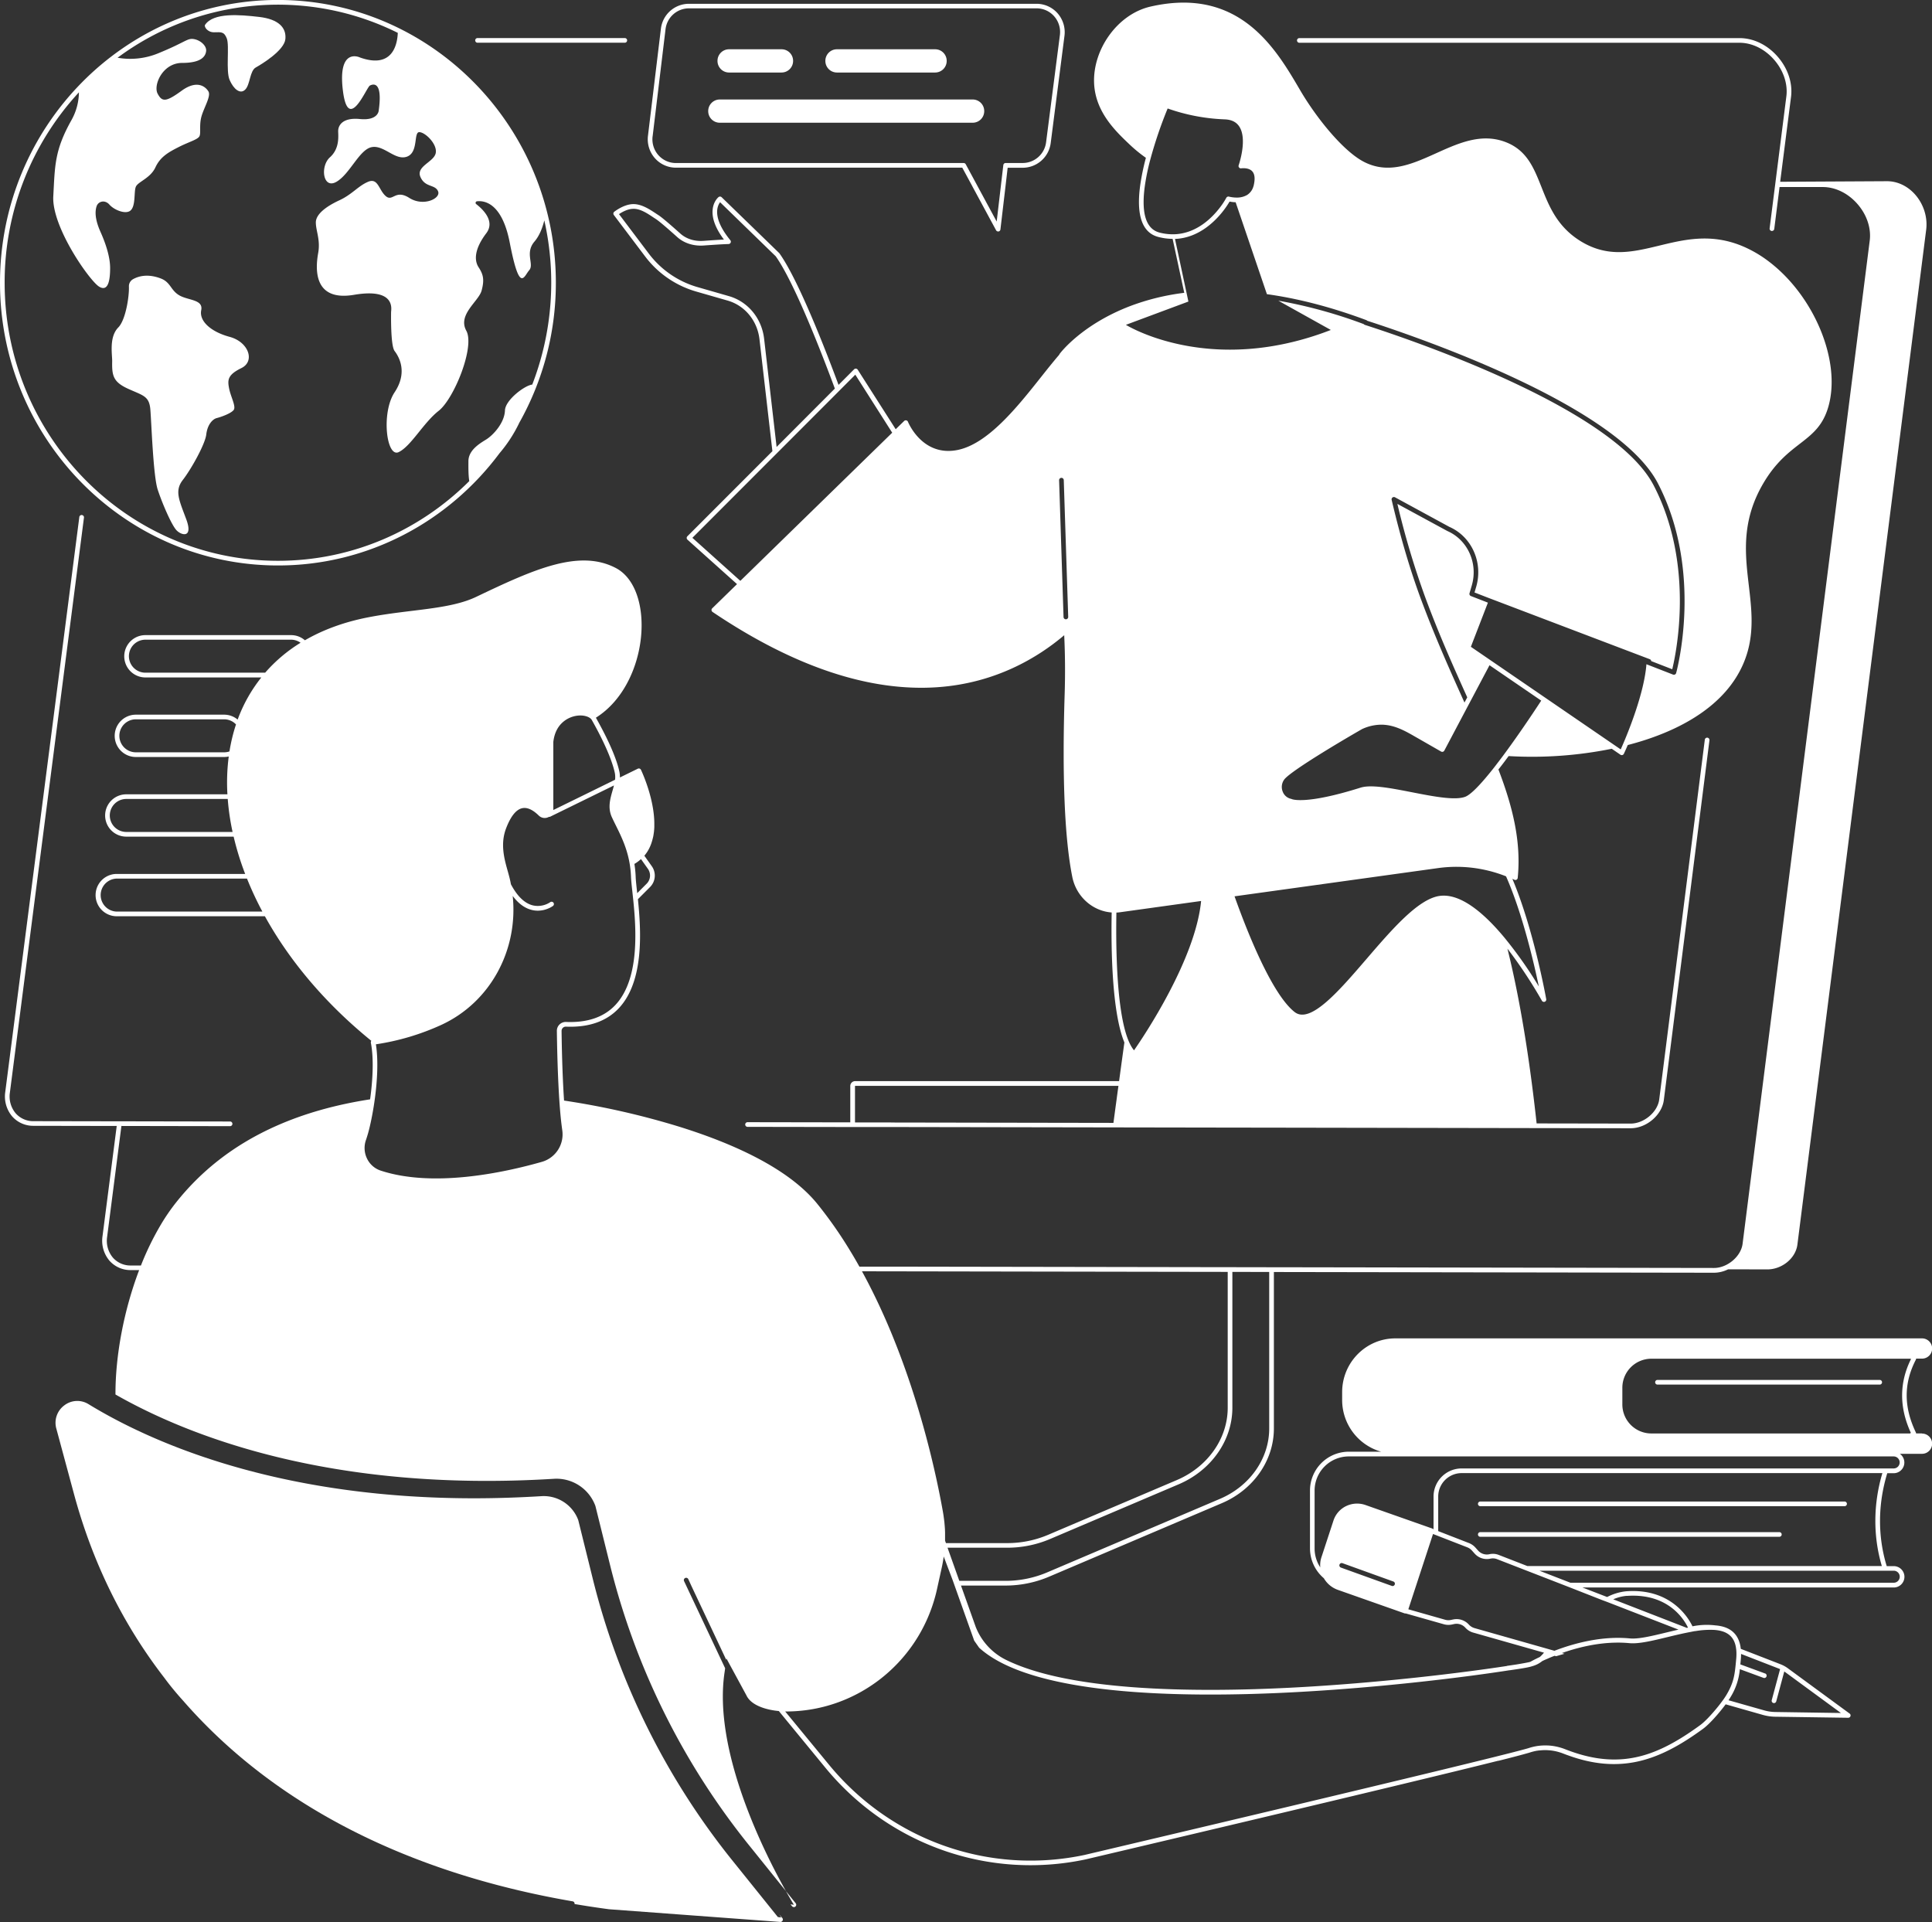 <svg id="Layer_1" data-name="Layer 1" xmlns="http://www.w3.org/2000/svg" viewBox="0 0 1825.82 1816.35"><rect x="0" y="0" width="1825.82" height="1816.35" fill="#333333" stroke="none"/><path d="M453.86,74H593a2.21,2.21,0,0,0,0-4.41H453.86a2.21,2.21,0,1,0,0,4.41Z" transform="translate(-2.41 -33.62)" style="fill:#fff"/><path d="M216.76,70c2.64,7-1.06,30.57,2.64,39.16s10,13.94,14.76,9.12,4.22-17.71,10-20.92,26.89-16.1,27.94-26.82-6.34-18.78-24.78-20.92-43.24-4.3-51.14,7.51c-1.08,1.59,2.1,7,8.43,7S214.12,63.05,216.76,70Z" transform="translate(-2.41 -33.62)" style="fill:#fff"/><path d="M108.42,375.2c-.28,13.47,1,19.46,15.23,25.9s19.81,6.8,20.86,19.68,2.7,62.6,6.92,75.48,13.18,33.79,17.93,38.62,15.82,7.51,9-10.73-11.07-26.82-3.16-37,21.09-33.8,22.14-42.92,5.8-14.48,10-15.55,13.18-4.29,15.82-7.51-2.64-12.34-4.22-20.38-1.58-12.88,11.59-19.32,6.87-24.67-11.06-29.5-29-15-26.9-25.21S180.43,317.63,172,312.8s-8.2-12.41-17.58-16c-12.69-4.88-21.59-2-26.37.71a7.62,7.62,0,0,0-3.81,6.95c.37,9-3,31.41-10,38.57C105.26,352.13,108.55,368.57,108.42,375.2Z" transform="translate(-2.41 -33.62)" style="fill:#fff"/><path d="M265.08,568c85.35,0,161.33-41.63,209.34-106a131.43,131.43,0,0,0,18.49-28.33.41.41,0,0,1,0-.09,269.16,269.16,0,0,0,34.8-132.81c0-147.33-117.84-267.19-262.68-267.19S2.41,153.48,2.41,300.81,120.24,568,265.08,568ZM77,120.87a54.86,54.86,0,0,1-6.83,25.86c-16.35,29-15.82,43.44-17.4,72.41s34.4,80,43.36,85.39,10.35-7.39,10.35-17.58-3.83-22.42-9.11-34.22-5.27-19.31-3.69-24.14,7.91-6.44,12.13-1.61,14.36,9.11,19.23,6.09c6-3.7,3.66-18.22,5.75-23s13.71-8,18.46-18.24,12.66-14.48,22.15-19.31,17.93-7,19.51-10.19S190.4,151.55,193,143s9-18.77,6.33-23.07-10.56-11.26-25.31-.53-18.45,10.73-22.67,2.68,4.74-29,23.2-29,22.14-6.43,22.67-11.26S192,71.63,185.65,70.56,178.26,73.24,151.91,84a69.51,69.51,0,0,1-38.4,4.18A254.12,254.12,0,0,1,378.34,64.67c-.42,10.58-4.71,34.38-35.81,23.24,0,0-21.1-10.17-16.1,31.08s22.22-2.82,25.55-4.52,12.22-4,8.32,23.73c0,0-.54,9.61-17.77,7.91S322,152.89,322,157.41s1.67,16.39-7.78,24.86-6.66,30.51,6.11,23.17,21.66-30.51,33.33-32.77,22.21,13,33.32,9,6.11-23.17,11.66-23.17,17.22,11.3,15.55,19.78-18.88,12.43-14.44,22.6,13.89,6.78,16.67,13.56-13.9,14.69-27.22,6.21-15.55,4-22.21-1.69-7.22-17.52-16.68-13.56-15,11.86-27.2,17.51-22.22,13-22.22,20.91,4.45,16.39,2.23,28.82S297,319,337,312.23s35,14.12,35,16.38-.55,31.64,3.33,36.73,12.78,19.77,0,39-7.77,62.16,3.9,56.51,23.31-27.69,37.76-39,34.44-60.46,26.09-75.71,11.68-27.69,14.45-37.86,1.67-15.25-2.77-22S450.84,268.72,462,254c8.72-11.54-3.8-23.08-9.57-27.5a1.49,1.49,0,0,1,.74-2.65c7.14-.82,23.74,1.62,31,39.19,9.44,48.59,13.33,31.64,18.33,26s-4.35-16.2,5-27.12c4.72-5.51,7.58-13.06,9.31-20.05a267.6,267.6,0,0,1-11.4,155.2c-6.83.58-25.43,14.42-25.79,24.41-.44,12-11.37,23.58-17.93,27.58s-16.61,10.24-16.61,20.47c0,5.69-.13,12.75.81,18.74-46.62,46.56-110.47,75.31-180.8,75.31C122.67,563.6,6.8,445.71,6.8,300.81A264.31,264.31,0,0,1,77,120.87Z" transform="translate(-2.41 -33.62)" style="fill:#fff"/><path d="M582.51,236.79l29.24,38.72a92.52,92.52,0,0,0,48.48,33.59l29.84,8.58c16.25,4.67,28.06,19,30.08,36.53L732.36,460,652,540.42a2.21,2.21,0,0,0,.09,3.2l46.84,42-23.44,22.87a2.17,2.17,0,0,0-.66,1.78,2.22,2.22,0,0,0,.95,1.63c76.75,51.73,148.34,75.66,212.77,71.13,55-3.86,94.91-28.19,119.58-49.12.88,18.56,1,36.7.44,55.29-2.49,78.55-.06,136.79,7.19,173.09,3.77,18.81,19.34,32.35,37.24,33.64-.63,33.48.08,94,12,122.84-1.65,11.88-3.33,24.1-5,36.54H810.66a4.59,4.59,0,0,0-4.7,4.46v34.5l-96.93-.16a2.21,2.21,0,1,0,0,4.41l96.93.16h4.41l31.37,0h4.41l316.5.53h4.4l34.82.06h4.41l337.13.57c14.92,0,29.58-12.45,31.39-26.64l43.11-340a2.19,2.19,0,0,0-1-2.12,2.13,2.13,0,0,0-.92-.35,2.22,2.22,0,0,0-2.46,1.91l-43.09,340c-1.53,11.93-14.41,22.79-27,22.79l-88.86-.15c-6.65-60.87-15.62-117.08-27.58-165.15a432.88,432.88,0,0,1,32.56,49.17,2.21,2.21,0,0,0,2.67,1,2.19,2.19,0,0,0,1.42-2.47c-.67-3.79-12.27-67.09-32-113.71l1.93.9a2.2,2.2,0,0,0,3.13-1.77c3.41-34-4.56-66.75-18.22-102.45,3.18-4,6.41-8.31,9.63-12.67a378.73,378.73,0,0,0,97.46-6.92l8.21,5.63a2.26,2.26,0,0,0,1.25.38,1.93,1.93,0,0,0,.58-.08,2.17,2.17,0,0,0,1.42-1.19c.23-.48,1.63-3.49,3.67-8.26,30.62-7.92,59.1-20.43,80.31-38.6,12.35-10.57,22.23-23.05,28.64-37.66,24.69-56.26-18.81-105.92,18.94-170.68,24.23-41.56,51.92-37.88,61.81-73.22,12.11-43.32-13.92-104.59-56.37-136.77a113.94,113.94,0,0,0-24.09-14.17c-61.07-26.12-103,26.39-153.93-5.15-22.06-13.66-29.77-33.12-36.89-51.12l-.88-2.2c-.21-.54-.44-1.08-.65-1.62-6.69-16.68-13.75-31.61-32.64-38.73-46.94-17.71-88.26,42.45-133.82,18.67-19.58-10.23-44.75-41.5-59.94-67.41-22.53-38.44-56.82-98.49-141.41-79.21-31.66,7.21-54.88,41.07-53.4,72.64,1.26,27,20.23,45.06,33.36,57.53a134.61,134.61,0,0,0,15.58,12.77,222.5,222.5,0,0,0-5.35,25.75c-.08.61-.17,1.21-.24,1.81-.06.44-.11.88-.16,1.31-3.11,26.68,2.8,42.14,17.56,45.93a54.88,54.88,0,0,0,13.44,1.78l11,51a220.19,220.19,0,0,0-50.72,12.38c-46,17.51-66.23,44.22-67.06,45.35a1.76,1.76,0,0,0-.24.42l-.2.44c-5.18,6-10.84,13.09-16.82,20.63-22.56,28.46-50.64,63.88-79.64,69.39-32.58,6.2-45.89-25.41-46.43-26.75a2.21,2.21,0,0,0-3.59-.75l-8,7.8L813,383a2.21,2.21,0,0,0-3.42-.38l-14.71,14.73c-12.5-33.72-38-99.29-55.84-124.29l-.26-.3L684.39,220a2.21,2.21,0,0,0-2.91-.14c-.2.15-4.74,3.86-5.57,11.64-.9,8.33,2.68,17.9,10.62,28.51-5.16.25-11,.64-19.31,1.23-8.48.6-16.24-1.85-21.87-6.9-10.84-9.7-17.8-15.56-20.72-17.42-.85-.54-1.73-1.13-2.65-1.74-5.93-3.91-13.3-8.74-21.13-8.68-9,.13-17.59,7-18,7.27A2.21,2.21,0,0,0,582.51,236.79Zm37,2.05,2.73,1.78c2.68,1.7,9.65,7.58,20.15,17,6.53,5.85,15.46,8.69,25.12,8,10.65-.75,17.2-1.18,23.46-1.39a2.21,2.21,0,0,0,1.63-3.6c-17.28-21.1-12.45-32.2-9.69-35.91l52.6,51.11c17.66,24.85,43.69,92.14,55.87,125L736.33,456l-11.8-102.26c-2.23-19.3-15.27-35.1-33.25-40.27l-29.84-8.58a88.19,88.19,0,0,1-46.18-32l-27.87-36.92c2.7-1.81,8.16-5,13.52-5C607.43,230.77,614.13,235.26,619.53,238.84Zm191.2,148.87,34.87,54.83-143.51,140-45.33-40.67L733,465.54l2-2,2-2,56.1-56.17,1.72-1.73,1.71-1.73Zm197,99.61,4.2,129.26a2.2,2.2,0,0,1-2.13,2.28h-.07a2.22,2.22,0,0,1-2.21-2.14l-4.19-129.25a2.2,2.2,0,1,1,4.4-.15ZM1057.45,896c1.25,0,2.51-.17,3.77-.34l21.63-3,54.66-7.59c-5.34,55.26-54.09,127.74-63.39,141.13-3.16-3.78-5.75-9.54-7.87-16.66C1057.43,979.82,1056.91,926.53,1057.45,896Zm305-15.65c-20.19,3.22-44.77,31.79-68.56,59.43-26.15,30.39-53.19,61.82-68,50.23-22-17.23-45.89-78.72-56.78-109.35L1361.28,854a126.41,126.41,0,0,1,41.59,1.1,127.9,127.9,0,0,1,22.81,6.66c15.41,34.84,26.33,81.75,31,104.11a395.47,395.47,0,0,0-32.44-46.08C1405.45,897.12,1382.62,877.15,1362.43,880.36ZM1415,758.14l-1.56,2c-11,13.87-20.74,24.38-26.42,26.48-9.77,3.61-30.32-.41-50.19-4.29s-38.58-7.54-48.68-4.35c-52.45,16.51-64.88,10.83-64.94,10.81a2.36,2.36,0,0,0-.67-.25,10.84,10.84,0,0,1-7.93-6.85,11.83,11.83,0,0,1,1.34-11.24c5.61-7.92,55.22-37.28,73.67-47.83a43.66,43.66,0,0,1,18.11-4.16c.94,0,1.86,0,2.75.1,9.86.7,18.52,5.06,27.14,10l2.71,1.55,24,13.75a2.21,2.21,0,0,0,3-.88l2.24-4.22,19.12-36.15,1.31-2.46,1.31-2.47,18.75-35.41,48.87,33.45c-9.85,15.08-23.25,34.85-36.11,52.14q-3.16,4.23-6.25,8.23C1416.05,756.79,1415.53,757.47,1415,758.14ZM844,1094.36h-2.21l-31.37,0v-34.47a.44.44,0,0,1,.29-.09h248.68q-1,7.07-1.93,14.21c-.11.73-.2,1.47-.3,2.2s-.2,1.47-.31,2.21q-1.1,8.15-2.2,16.35l-208.45-.35Zm254.24-840.95c-12.29-3.17-17.1-17-14.28-41.16.07-.6.14-1.21.23-1.82s.16-1.22.25-1.83a209.84,209.84,0,0,1,4.77-23.13,403.39,403.39,0,0,1,16.68-49.34,181.7,181.7,0,0,0,53.78,10.28c6.41.23,10.91,2.38,13.77,6.58,8.19,12-.34,36.55-.44,36.8a2.22,2.22,0,0,0,.4,2.14,2.18,2.18,0,0,0,2,.77c.06,0,6.73-1,10.27,2.64,2.31,2.39,2.95,6.41,1.87,11.95-.06.26-.1.51-.16.76a1.16,1.16,0,0,0,0,.18,22.68,22.68,0,0,1-.65,2.2,14,14,0,0,1-5.78,7.46,19,19,0,0,1-10,2.43c-.84,0-1.63,0-2.38-.11-.91-.07-1.73-.18-2.43-.3-1.36-.22-2.22-.45-2.25-.46a2.21,2.21,0,0,0-2.57,1.11,70.52,70.52,0,0,1-6.56,9.86c-7.51,9.63-21.31,23.05-40.69,24.48-.73.06-1.47.1-2.22.11s-1.49,0-2.26,0A50.7,50.7,0,0,1,1098.19,253.41Zm14.59,6c.75,0,1.48-.07,2.22-.13,19.18-1.65,33.19-14.08,41.47-24a85.69,85.69,0,0,0,7.9-11.17c.87.17,2,.36,3.35.5.73.07,1.52.12,2.37.14l29.55,86.87q2.94.41,5.94.87c26.26,4.09,55.56,11.55,88,23.65a2.35,2.35,0,0,1,.9.62c56.25,18.19,237.21,81.48,274.63,153.56,43.58,83.93,17.54,178.4,17.28,179.35a2.21,2.21,0,0,1-2.93,1.45L1562.64,663l-2.15-.83-2.13-.83c-2.14,27.47-17.31,64.49-23.12,77.82-.46,1-.84,1.93-1.17,2.67l-2.62-1.79L1465,694.53l-1.82-1.25-1.81-1.24-49.19-33.68-1.83-1.24-1.83-1.26-16.08-11,16.1-41.71-2-.8-2.06-.8-12-4.66a2.19,2.19,0,0,1-1.31-2.67l2.1-7.17c6.17-20.94-3.73-43.12-23-51.59L1323,509.81a780.63,780.63,0,0,0,26.18,87.9c13,35.27,27.18,66.86,39.84,94.91l-1.31,2.46-1.31,2.46c-13-28.88-27.75-61.59-41.36-98.3-10.14-27.43-19.39-58.79-27.46-93.22a2.2,2.2,0,0,1,3.19-2.44l51.33,27.93c21.15,9.27,32.11,33.72,25.33,56.78l-1.54,5.23,12.15,4.72.23.09,153.23,58.24a2.18,2.18,0,0,1,1.4,1.8l19.85,7.71c3.65-15,21.4-98.73-17.56-173.76-36.85-71-218.3-134.07-273-151.7a2.25,2.25,0,0,1-1-.72A457.82,457.82,0,0,0,1217.2,319q-3.37-.66-6.69-1.21l49.59,27.65c-39.4,15.27-74.55,19.5-103.73,18.46-55.92-2-89.94-23.31-89.94-23.31l59.07-22-.86-4-.49-2.26-.44-2.06h0Z" transform="translate(-2.41 -33.62)" style="fill:#fff"/><path d="M741.74,1846.22l-2.83-3.46c1.14,1.91,1.78,2.92,1.78,2.92l-3.18-.43h0l-40.73-50.66a689.48,689.48,0,0,1-134.1-268.69l-13.79-55.74a34.76,34.76,0,0,0-34.84-22.63q-33,2-63.58,2c-174.81,0-289.76-46.54-350.86-81q-7.24-4.1-13.48-7.91a20.08,20.08,0,0,0-22.91,1.07,20.42,20.42,0,0,0-7.55,22.08l16.66,61.71c17.55,65,46.31,123.18,85.33,173.64a2.34,2.34,0,0,0,.2.27c5.26,7.13,11,14.13,17.31,21.08a3,3,0,0,0,.34.39s0,0,0,0c84.48,96.94,209.83,162.3,368.07,189.56a2.21,2.21,0,0,1,1.8,2.54q16.08,2.73,32.51,4.93l161.92,12a2.3,2.3,0,0,0,1.91-3.74Z" transform="translate(-2.41 -33.62)" style="fill:#fff"/><path d="M745.12,1820.75c2.48,4.39,4.45,7.77,5.76,10l0,0c1.14,1.91,1.78,2.92,1.78,2.92l-3.18-.43,1.46,1.81a2.22,2.22,0,0,0,3.1.34l.15-.13a2.21,2.21,0,0,0,.19-3Z" transform="translate(-2.41 -33.62)" style="fill:#fff"/><path d="M1818.76,1388.23h-5.6a2.15,2.15,0,0,0-.21-1c-11.51-24-11.52-46.38,0-68.6a2,2,0,0,0,.25-1.08h5.6a9.57,9.57,0,0,0,0-19.14H1321.1c-27.78,0-50.3,22.76-50.3,50.83v7.26a50.76,50.76,0,0,0,36.82,49h-30.71a36.71,36.71,0,0,0-36.5,36.85v54.48a37,37,0,0,0,13.08,28.24,24.91,24.91,0,0,0,13.25,11l63,22.19a2.06,2.06,0,0,0,1.1.08L1367,1568.6a15.74,15.74,0,0,0,7.4.24l2.31-.49a11.15,11.15,0,0,1,10.36,3.31l.41.44a15.72,15.72,0,0,0,7.15,4.34l66.94,19c-.63.68-1.23,1.35-1.82,2a22.9,22.9,0,0,1-2.23,2.11c-5.37,2.53-8.56,4.33-8.87,4.52l0,0c-1.15.39-5.73,1.28-13.17,2.51l-.67.1c-3.16.48-6.08.9-7.77,1.14a1.66,1.66,0,0,0-.64.2c-38,5.84-119.29,16.23-205.84,20.58-92.36,4.63-208,3.06-267.7-26.52a58.61,58.61,0,0,1-28.35-31L910.58,1532h43a105.5,105.5,0,0,0,40.64-8.55l162.9-69.31c29.85-12.71,49.16-40.39,49.16-70.54v-147.9l415.92.68a30.42,30.42,0,0,0,13.37-3.24h0l37.16.08c13.33,0,26.62-10.13,28.31-23.51l121.67-958.84c3-23.34-14.92-46.55-37.9-46l-100.06.53L1695,125.28c1.7-13.2-3-27.15-12.76-38.28s-22.82-17.37-35.93-17.37H1230.35a2.2,2.2,0,1,0,0,4.4h415.91c11.84,0,23.73,5.79,32.61,15.89s13.24,22.86,11.72,34.81l-10.23,80.69-.08.61-.27,2.2-.29,2.2-4.94,39a2.2,2.2,0,0,0,1.91,2.46l.28,0a1.8,1.8,0,0,0,.69-.13,2.18,2.18,0,0,0,1.5-1.8l5-39.58h40.89c11.84,0,23.73,5.79,32.61,15.89s13.24,22.86,11.71,34.81l-120.15,948c-1.52,11.93-14.4,22.79-27,22.79l-415.92-.68h-4.41l-34.82-.06h-4.4l-316.5-.52h-4.41l-27.19,0c-1.36-2.46-2.77-4.91-4.18-7.35-.73-1.25-1.46-2.5-2.21-3.74s-1.45-2.44-2.2-3.65a400.83,400.83,0,0,0-31.26-44.67c-27.92-34.36-82.07-57.92-131.81-73.26a747.63,747.63,0,0,0-107.44-24.26c-1.65-24.4-2.19-52.22-2.35-65.86a4,4,0,0,1,4.16-4c21.52.89,38.34-5,50-17.46,24-25.66,21-73.05,18-103h0l11.44-11.45a15.32,15.32,0,0,0,1.64-19.74l-7-9.88c.29-.35.58-.7.85-1.06s.45-.57.65-.86a32.35,32.35,0,0,0,2.25-3.49c.14-.23.27-.47.4-.71s.19-.36.28-.54c.5-1,1-2,1.38-3,.09-.21.17-.43.26-.65s.24-.62.35-.93.22-.59.31-.88l0-.09c.12-.3.22-.61.31-.91l.29-.95c.37-1.28.69-2.58,1-3.89.08-.41.16-.83.23-1.24s.14-.82.19-1.23c.17-1,.29-2,.4-3,0-.39.07-.78.1-1.17.06-.8.11-1.61.15-2.42,0-.35,0-.69,0-1s0-.69,0-1c.33-24.55-11.82-50.48-12.63-52.18a2.21,2.21,0,0,0-1.27-1.13,2.16,2.16,0,0,0-1.69.1l-16.92,8.29a22.78,22.78,0,0,0-.47-5.37c-1.82-8.57-7.14-24.38-22.19-51.07a.13.13,0,0,1,0-.07c50.37-31.67,56.77-121.76,18.62-141.53-34.87-18.07-77.87,1.61-131.78,27.35-25.64,12.24-62.92,11.66-102.43,19.41-22.78,4.47-42.58,11.85-59.44,21.63a19.78,19.78,0,0,0-13-4.88H139.83a20,20,0,0,0,0,40H249.38A142.18,142.18,0,0,0,227,713.65,19.78,19.78,0,0,0,214.25,709H130.8a20,20,0,0,0,0,40h83.45a20,20,0,0,0,4.33-.49,191.27,191.27,0,0,0-1.25,35.75H121.76a20,20,0,0,0,0,40H223.21A268.48,268.48,0,0,0,234.1,859.5H112.75a20,20,0,0,0,0,40h140c22.81,41.32,56.45,81.92,100.6,117.73l-.06.07a2.21,2.21,0,0,0-.4,1.74c2.9,14.86,1.81,35.28-.72,53.47-33.8,5.22-62.9,13.75-88,24.82h0c-41.94,18.48-72.7,44-95.64,73a191,191,0,0,0-13.84,20.14h0a267.88,267.88,0,0,0-19.08,39.07l-9.55,0a22.07,22.07,0,0,1-16.89-7.36,24.78,24.78,0,0,1-5.53-19.62l13.51-104.88,49.36.09,53.34.09a2.17,2.17,0,0,0,1.46-.55,2.2,2.2,0,0,0-1.45-3.85l-52.78-.09-49.36-.09H113.3l-79.12-.14a22.1,22.1,0,0,1-16.9-7.36,24.78,24.78,0,0,1-5.53-19.62l70-543.35a2.14,2.14,0,0,0-1-2.12,2.18,2.18,0,0,0-3.38,1.55l-70,543.36a29.26,29.26,0,0,0,6.59,23.1,26.47,26.47,0,0,0,20.2,8.84l78.56.14L99.28,1201.94a29.23,29.23,0,0,0,6.6,23.09,26.44,26.44,0,0,0,20.2,8.85h7.83c-14.4,37.88-22.49,80.65-22.38,117.56,67,38.24,202.16,92.75,414.25,79.68a39.16,39.16,0,0,1,39.29,25.61,2.17,2.17,0,0,1,.07.24L579,1512.84a685.11,685.11,0,0,0,133.25,267l32.89,40.9c-19.57-34.75-69.39-132.4-57.91-207.23l.47-3.34-36.91-78.33-1.18-2.5-.73-1.55a2.14,2.14,0,0,1-.2-1.13,2.2,2.2,0,0,1,4.18-.74l.78,1.65,1,2.21,1,2.2,9.47,20.09,10.38,22,13.25,28.13.18-1.27,18.88,34.81c3.28,7.1,11.94,11.17,20.77,13.25.92.23,1.86.43,2.79.6s1.83.34,2.73.47c1.46.22,2.9.39,4.28.51l.16.19H737.5l1.11,0,1,1.27,42.72,52c60,73,154.28,106.26,246,86.76,13.8-3.25,293.9-69.2,389.86-93.2a2,2,0,0,0,.69-.07c.81-.2,17-4.24,26-6.8l1-.28,1-.28.85-.26c.39-.11.75-.23,1.07-.33.54-.17,1.08-.33,1.64-.48,1-.28,2.61-.66,3.62-.85.32-.06.65-.13,1-.18h0a1.9,1.9,0,0,1,.25,0c.57-.1,1.16-.18,1.74-.25l.44,0,.71-.07c.46,0,.9-.09,1.34-.11a37.92,37.92,0,0,1,3.85-.1c1.1,0,2.19.08,3.29.17s2.2.23,3.29.4c.69.11,1.38.24,2.07.38a49.07,49.07,0,0,1,5.1,1.36c.35.1.67.21,1,.34.54.18,1.06.38,1.61.59l.47.19,2,.75c.65.25,1.31.49,2,.72,24.38,8.89,45.5,10.15,65.15,6,21.79-4.63,41.78-15.95,62.41-31,6.27-4.55,15.46-15.13,21.46-23.2l35.12,10a45,45,0,0,0,11.69,1.72l69,1a1.86,1.86,0,0,0,.48-.05,2.21,2.21,0,0,0,1.63-1.46,2.17,2.17,0,0,0-.78-2.47l-58.5-42.89a30.14,30.14,0,0,0-6.7-3.67l-37.65-14.61c-.77-7-3.31-12.44-7.58-16.16s-9.94-5.49-16.48-6a66.93,66.93,0,0,0-21.59.88c-3.58-7.51-20-36.09-62.33-33.14a49.7,49.7,0,0,0-18.33,5.45l-23.33-9h294.2a10.09,10.09,0,0,0,0-20.18h-6.64c-8.6-28-8.44-58.62.51-87.82h6.13a10.1,10.1,0,0,0,5.76-18.33h20.93a9.57,9.57,0,0,0,0-19.14ZM1808.35,1318c-11.11,22.33-11.13,45.75-.11,69.67l-.71.6H1562.87a27.41,27.41,0,0,1-27.27-27.56v-15.5a27.42,27.42,0,0,1,27.27-27.57h245.18Zm-16.28,103.33H1383.58a26.58,26.58,0,0,0-26.42,26.68v30.83l-.08,0a2.27,2.27,0,0,0-1-.69l-63-22.18a23.89,23.89,0,0,0-18.66,1,23.14,23.14,0,0,0-11.83,13.61l-11.4,34.76a23.74,23.74,0,0,0-1.07,9.48,32.45,32.45,0,0,1-5.36-17.93v-54.48a32.3,32.3,0,0,1,32.08-32.44h515.16a5.68,5.68,0,0,1,0,11.36Zm-11.25,92.23h-335l-27-10.49a14.89,14.89,0,0,0-8.89-.68,11.09,11.09,0,0,1-10.69-3.49l-2.57-2.88a16,16,0,0,0-6-4.16l-29.09-11.31V1448a22.18,22.18,0,0,1,22-22.27h397.77C1772.66,1454.9,1772.49,1485.5,1780.82,1513.52Zm11.25,4.41a5.68,5.68,0,0,1,0,11.36H1486.51l-29.29-11.36h334.85ZM1320.51,1531a2.18,2.18,0,0,1-2.82,1.32l-2.39-.86-6.14-2.21-39.54-14.24a2.23,2.23,0,0,1-1.32-2.83,2.21,2.21,0,0,1,2.82-1.32l48.08,17.32a2.24,2.24,0,0,1,1.21,1.07A2.21,2.21,0,0,1,1320.51,1531ZM357.66,1020.63s0-.08,0-.12a229.84,229.84,0,0,0,62.05-18.46c46.19-21.41,72.56-70.69,67.23-121.76,5.32,7.16,11.34,11.59,18,13.24a23.75,23.75,0,0,0,5.75.7A25.72,25.72,0,0,0,520.93,892a21.33,21.33,0,0,0,4.06-2.25,2.2,2.2,0,0,0-1.75-3.92,2.17,2.17,0,0,0-.88.39,21.16,21.16,0,0,1-16.4,3c-7.8-1.94-14.75-8.64-20.7-19.94h0c-.46-2.49-1-5-1.66-7.44-.42-1.62-.9-3.34-1.4-5.14-3.2-11.37-7.19-25.54-1.46-40.41,4.34-11.3,9.45-17.66,15.18-18.9,4.65-1,9.88,1.31,15.59,6.89a8,8,0,0,0,8.83,1.7,7.12,7.12,0,0,0,.83-.41,2.13,2.13,0,0,0,1.25-.2l30.29-14.84,29.91-14.65c-.4,1.61-.86,3.24-1.34,4.9-2.3,8-4.68,16.33-.58,25.21,1.13,2.44,2.35,4.94,3.64,7.53,6.39,12.9,13.62,27.52,14.41,48.89.12,3.29.62,7.9,1.26,13.73,3.07,28.19,8.79,80.68-16,107.17-10.73,11.49-26.43,16.9-46.59,16.07a8.49,8.49,0,0,0-6.22,2.37,8.27,8.27,0,0,0-2.53,6.1c.17,13.53.69,40.93,2.31,65.25.59,8.91,1.33,17.4,2.26,24.64.18,1.39.36,2.72.54,4a27,27,0,0,1-19.17,29.82c-35.52,10.14-102.55,24.69-152.41,8.31a21.91,21.91,0,0,1-12.9-11.3,22.68,22.68,0,0,1-1-17.73,131.57,131.57,0,0,0,3.76-13.41c1.7-7.34,3.35-16.22,4.61-25.63C359,1054.47,360,1035.3,357.66,1020.63Zm226-250.14L554.12,785l-28.79,14.1c0-.22,0-.42,0-.64v-63.7c2.17-19.24,16.33-23.61,20.63-24.48,7.65-1.57,14,.68,15.74,3.75l1.59,2.85c14.29,25.81,18.73,40.45,20.13,47A21.06,21.06,0,0,1,583.66,770.49Zm258.08,464.57h4.41l316.5.52V1364c0,29.07-18.89,55.89-48.14,68.33l-121.75,51.79a98.69,98.69,0,0,1-38.39,7.76h-58l-.83-2.31v-.34c0-.82,0-1.63,0-2.45v-1.17c0-.75,0-1.51,0-2.26,0-.44,0-.88,0-1.33,0-.72-.05-1.44-.08-2.16,0-.47,0-.93-.07-1.4,0-.71-.09-1.41-.14-2.11,0-.48-.07-1-.11-1.44l-.18-2.08c0-.49-.11-1-.16-1.47-.08-.69-.15-1.37-.23-2-.07-.53-.15-1.06-.22-1.59s-.16-1.27-.26-1.9c-.17-1.16-.36-2.31-.56-3.46-6.35-35.83-20.6-99.89-47.3-165.5-.72-1.79-1.45-3.57-2.2-5.36s-1.46-3.49-2.21-5.24C834.4,1269,826.18,1251.77,817,1235Zm112.63,261.18a103.46,103.46,0,0,0,40.13-8.11l121.75-51.8c30.86-13.13,50.8-41.54,50.8-72.38V1235.59l34.82.06v147.91c0,28.38-18.25,54.47-46.48,66.48L992.5,1519.35a100.92,100.92,0,0,1-38.92,8.2H909l-11.13-31.31ZM613.52,868.74l-8.92,8.94h0c-.07-.68-.14-1.35-.21-2-.63-5.74-1.13-10.28-1.24-13.41A98.64,98.64,0,0,0,601.94,850a1.59,1.59,0,0,0,.4-.18c.9-.54,1.75-1.11,2.57-1.7.37-.28.75-.55,1.12-.84l.8-.65c.45-.37.89-.76,1.33-1.16l6.53,9.2A10.92,10.92,0,0,1,613.52,868.74ZM139.83,669.32a15.59,15.59,0,0,1,0-31.18H277.45a15.33,15.33,0,0,1,9,2.9A144.8,144.8,0,0,0,253,669.32Zm74.42,75.25H130.8a15.59,15.59,0,0,1,0-31.18h83.45a15.35,15.35,0,0,1,11.19,4.83,163,163,0,0,0-6.17,25.5A15.42,15.42,0,0,1,214.25,744.57ZM202,819.83H121.76a15.59,15.59,0,0,1,0-31.18h95.87a229.18,229.18,0,0,0,4.58,31.18Zm-9.6,75.26H112.75a15.6,15.6,0,0,1,0-31.19H235.82a314.84,314.84,0,0,0,14.55,31.19Zm1478.1,720-23.4-8.59c.05-.42.09-.85.13-1.28l.24-2.51a56.46,56.46,0,0,0,.31-6.09l35.79,13.89c.37.14.74.29,1.1.46l-7.89,29.33a2.2,2.2,0,1,0,4.25,1.15l7.6-28.26c.22.14.41.28.62.43l52.93,38.81-62.06-.94a40.4,40.4,0,0,1-10.57-1.56l-33.61-9.54c.63-.93,1.18-1.78,1.64-2.55a60.2,60.2,0,0,0,9.05-26.82l22.35,8.21a2.2,2.2,0,0,0,1.21.09,2.17,2.17,0,0,0,1.62-1.4A2.21,2.21,0,0,0,1670.5,1615.05Zm-66.09-40a82,82,0,0,1,18-1.17c6,.4,11,1.91,14.64,5.07,3,2.6,4.94,6.25,5.81,11l.35,2.5q.13,1.17.18,2.43a54.22,54.22,0,0,1-.28,7.37l-.24,2.51s0,.1,0,.14h0c-.16,1.57-.31,3.07-.47,4.51-1,8.89-2.4,15.84-8.57,26.11-.61,1-1.41,2.24-2.33,3.57-.42.6-.88,1.24-1.37,1.89l-1.41,1.9c-1.72,2.27-3.66,4.69-5.7,7.08-4.65,5.51-9.75,10.83-13.55,13.66l-.25.19c-6.85,5-13.57,9.54-20.25,13.55l-.22.12c-17.94,10.75-35.62,17.6-55.12,18.71,0,0,0,0,0,0-15.19.88-31.5-1.74-49.88-8.72-.75-.27-1.5-.56-2.25-.86-.54-.22-1.08-.42-1.62-.61-1.19-.43-2.4-.81-3.61-1.13-.69-.19-1.36-.36-2-.52h0l-1.79-.38-1.4-.25a47.93,47.93,0,0,0-7-.66c-.93,0-1.86,0-2.81,0l-1.59.07a49.93,49.93,0,0,0-12.14,2.27l-.32.1a4.74,4.74,0,0,1-.53.17l-.19.06-1,.28c-.29.1-.62.19-1,.28-43.33,12.19-412.28,99.1-417,100.22-90.09,19.15-182.69-13.52-241.68-85.26L745.28,1652l-.84-1c66.23.34,124.53-44.46,141.88-109.06.31-1.13.6-2.27.88-3.42s.51-2.17.75-3.26l.08-.38.12-.54.52-2.35.18-.81.31-1.39.28-1.27.2-.94,2.71-12.28q1.17-5.34,1.91-10.74l8.54,22.56.16.46.79,2.21.78,2.2,18.54,52.09,4.58,6.53a1.86,1.86,0,0,0,.33.36c49.42,44.6,187.26,47.46,294.18,42,87.08-4.44,169-15,206.67-20.92l.29,0c10.72-1.53,16.73-2.54,19.75-3.38.5-.13.91-.26,1.25-.38a26.28,26.28,0,0,0,9.79-4.92q2-1,4.45-2c2.19-1,4.61-2,7.24-3l1.41.4h0c1.29-.39,2.59-.77,3.94-1.16h0c1.31-.37,2.67-.75,4-1.15l-2.44-.69c13.48-4.74,30.67-9.18,48.78-9.77a115.54,115.54,0,0,1,15,.43c8.89.85,22-2.34,35.89-5.71,5.88-1.42,11.94-2.88,17.9-4.1,1.35-.28,2.71-.54,4-.79S1603,1575.24,1604.41,1575Zm-64.57-33.32c39.28-2.74,54.26,22.56,57.8,30l-1.15.21L1527,1545A40.8,40.8,0,0,1,1539.84,1541.7Zm-23.73,3.81,2.69,1,2.69,1,67.17,26.06c-3.86.87-7.71,1.8-11.46,2.71-13.52,3.27-26.29,6.38-34.46,5.6-26.94-2.56-53.38,4.79-71.35,11.69l-1.79-.51-2.38-.67-2.35-.68-69-19.58a11.41,11.41,0,0,1-5.15-3.13l-.42-.45a15.56,15.56,0,0,0-14.48-4.59h-.06l-2.27.49a11.43,11.43,0,0,1-5.27-.18l-34.88-9.91,6.8-20.75.73-2.2.72-2.21,15.08-46,.51.2,2.2.85,2.19.86,27.48,10.68a11.52,11.52,0,0,1,4.34,3l2.57,2.87a15.39,15.39,0,0,0,14.93,4.85,10.73,10.73,0,0,1,6.33.49l16.45,6.38,5.7,2.21,5.66,2.2,29.29,11.36,5.69,2.21,5.67,2.2Z" transform="translate(-2.41 -33.62)" style="fill:#fff"/><path d="M1401.51,1457h343.94a2.21,2.21,0,1,0,0-4.41H1401.51a2.21,2.21,0,1,0,0,4.41Z" transform="translate(-2.41 -33.62)" style="fill:#fff"/><path d="M1401.51,1485.92h282.6a2.21,2.21,0,0,0,0-4.41h-282.6a2.21,2.21,0,1,0,0,4.41Z" transform="translate(-2.41 -33.62)" style="fill:#fff"/><path d="M1568.66,1342.09h210a2.21,2.21,0,1,0,0-4.41h-210a2.21,2.21,0,0,0,0,4.41Z" transform="translate(-2.41 -33.62)" style="fill:#fff"/><path d="M641.17,192.07H911.8l9.42,17.4.51,1,22,40.73a2.21,2.21,0,0,0,1.94,1.16,2,2,0,0,0,.42,0,2.21,2.21,0,0,0,1.77-1.91l4.7-39.94.13-1.13,2-17.23H969a26.76,26.76,0,0,0,26.38-23.4l13-101.25a27.07,27.07,0,0,0-6.49-21.3,26.53,26.53,0,0,0-19.91-9H653.38A26.72,26.72,0,0,0,627,60.71L614.76,162a27.06,27.06,0,0,0,6.59,21.16A26.5,26.5,0,0,0,641.17,192.07Zm-22-29.58,12.2-101.26a22.31,22.31,0,0,1,22-19.73H982A22.09,22.09,0,0,1,998.63,49a22.58,22.58,0,0,1,5.42,17.82L991,168.11a22.35,22.35,0,0,1-22,19.55H952.78a2.2,2.2,0,0,0-2.19,2l-2.33,19.72-.12,1.1-3.82,32.51-17.57-32.51-.53-1-11.15-20.64a2.21,2.21,0,0,0-1.94-1.15h-272a22.1,22.1,0,0,1-16.52-7.46A22.6,22.6,0,0,1,619.14,162.49Z" transform="translate(-2.41 -33.62)" style="fill:#fff"/><path d="M793.35,102.15h92.8a10.92,10.92,0,0,0,10.92-10.93v-.11a10.92,10.92,0,0,0-10.92-10.93h-92.8a10.92,10.92,0,0,0-10.93,10.93v.11A10.92,10.92,0,0,0,793.35,102.15Z" transform="translate(-2.41 -33.62)" style="fill:#fff"/><path d="M691.39,102.15H741a10.92,10.92,0,0,0,10.92-10.93v-.11A10.92,10.92,0,0,0,741,80.18H691.39a10.92,10.92,0,0,0-10.92,10.93v.11A10.92,10.92,0,0,0,691.39,102.15Z" transform="translate(-2.41 -33.62)" style="fill:#fff"/><path d="M682.62,149.6h239a10.91,10.91,0,0,0,10.92-10.92v-.12a10.91,10.91,0,0,0-10.92-10.92h-239a10.92,10.92,0,0,0-10.92,10.92v.12A10.92,10.92,0,0,0,682.62,149.6Z" transform="translate(-2.41 -33.62)" style="fill:#fff"/></svg>